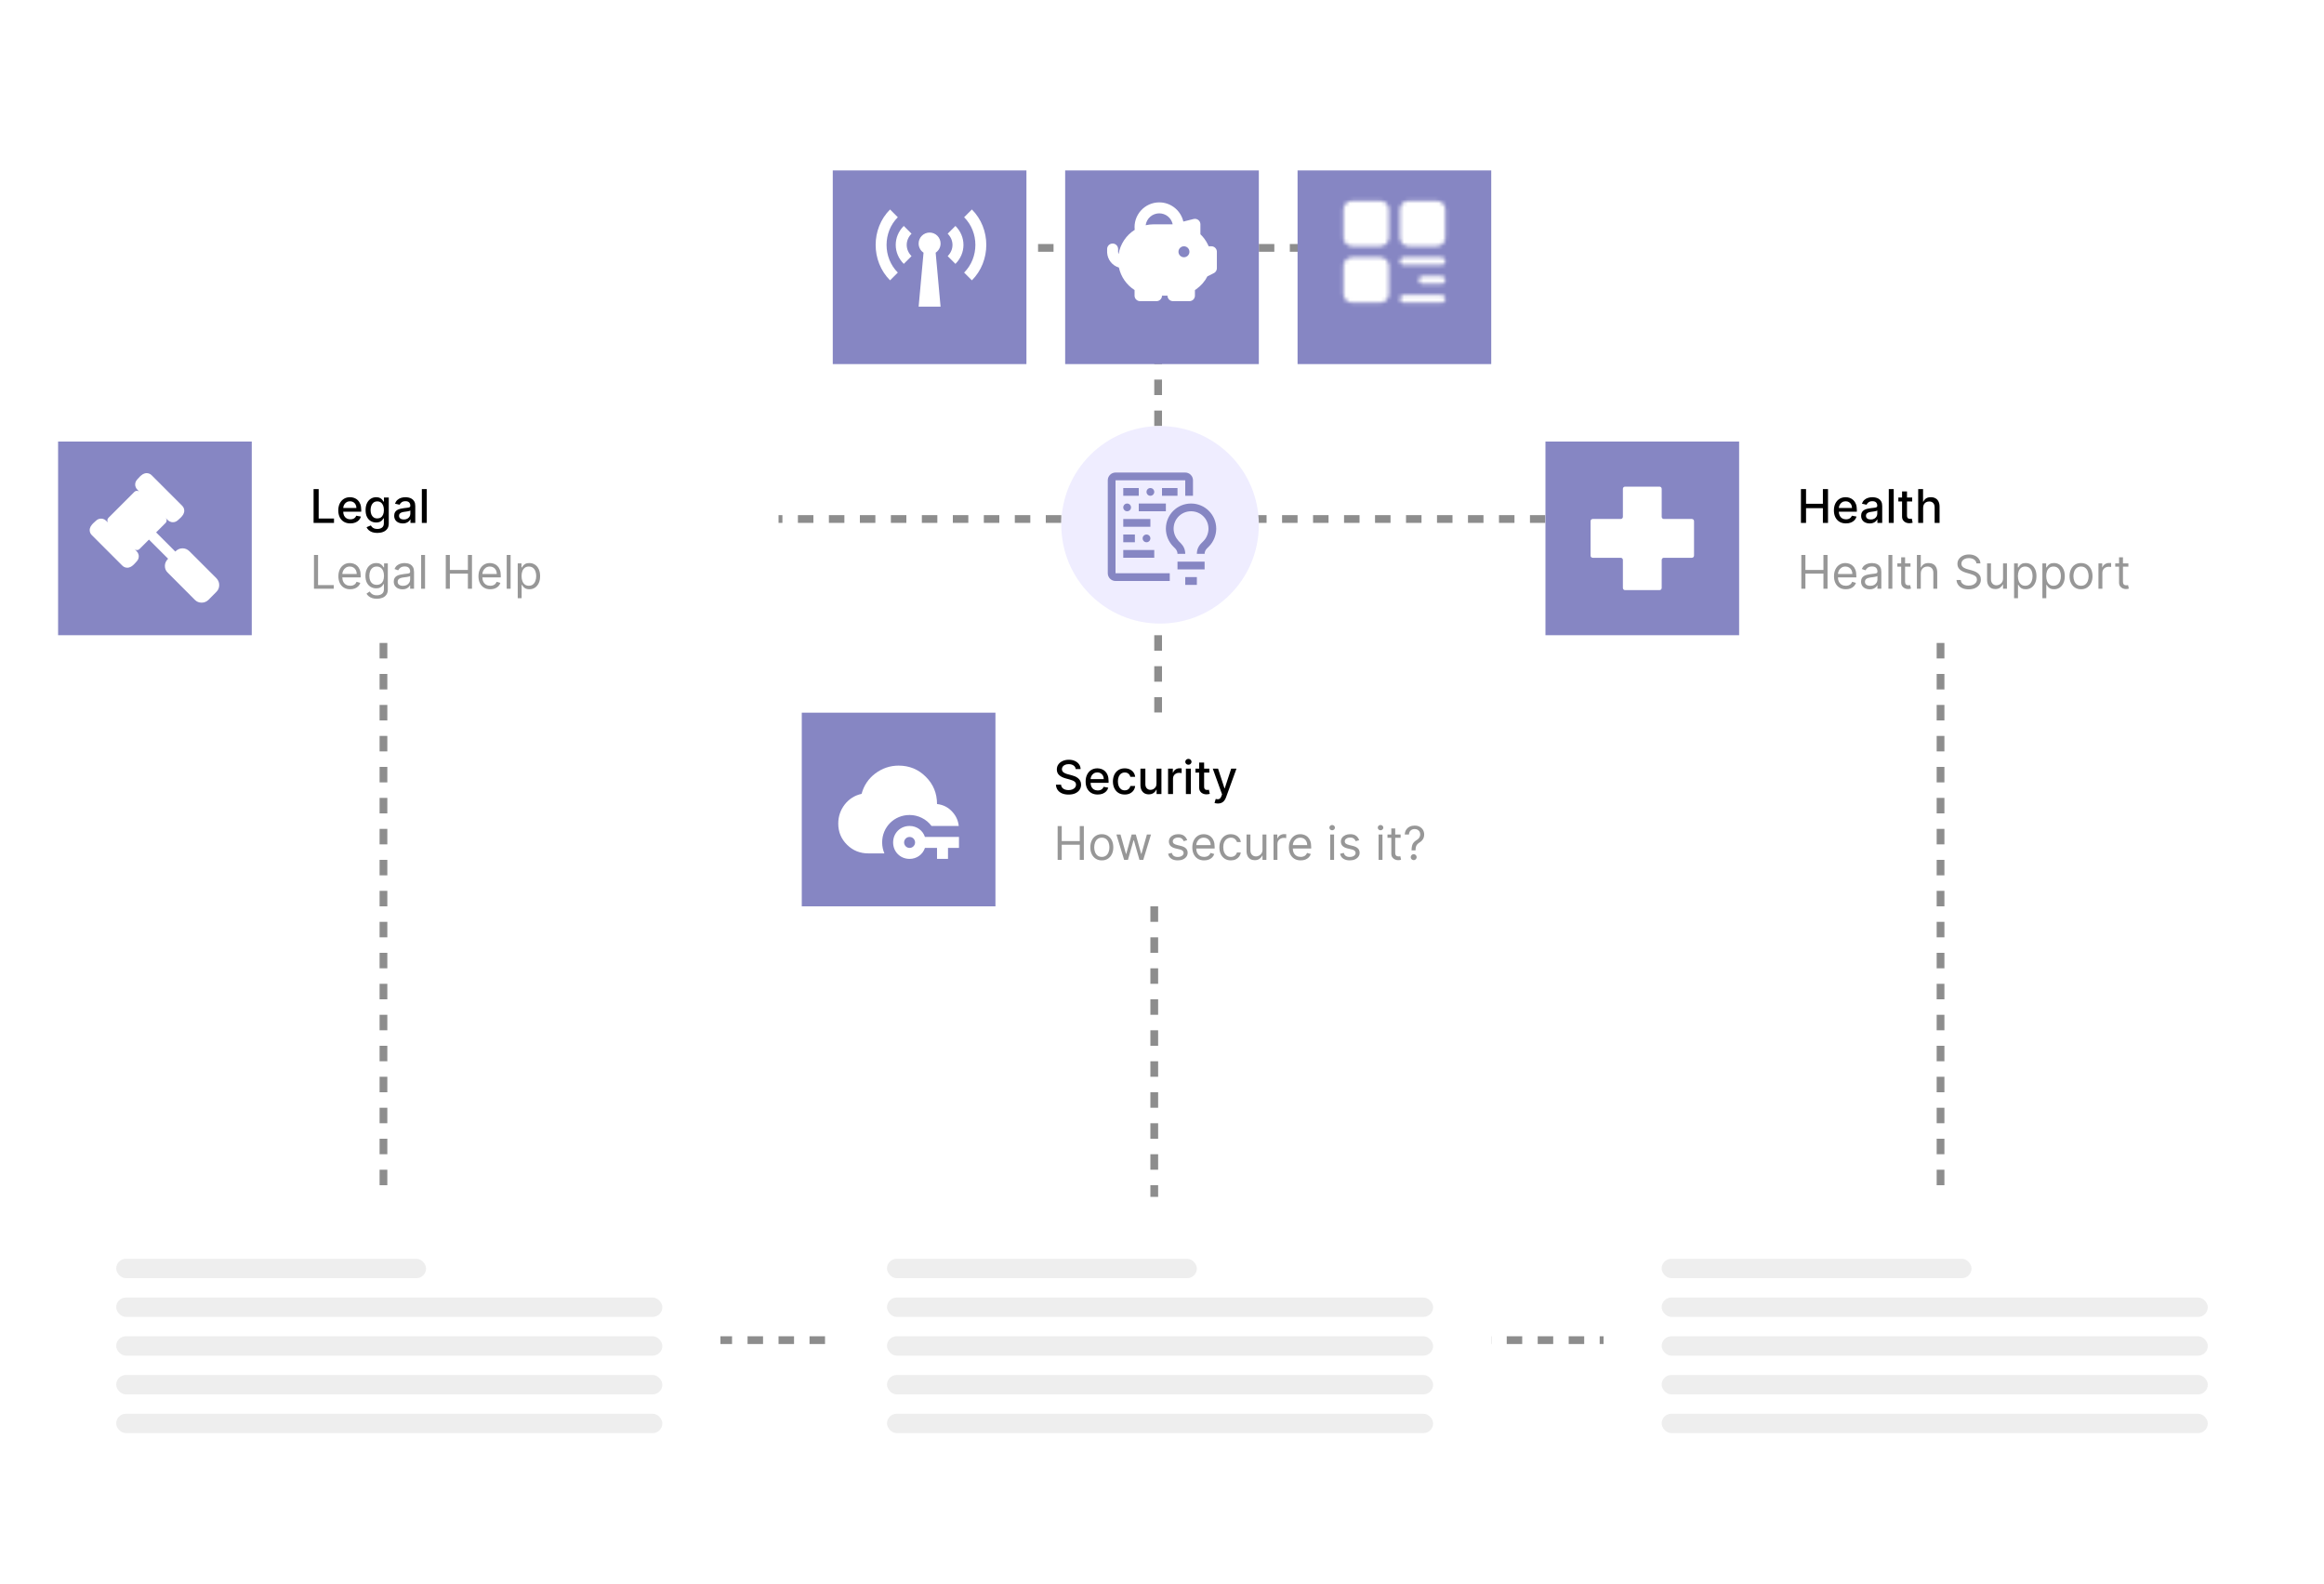 <svg width="600" height="409" viewBox="0 0 600 409" fill="none" xmlns="http://www.w3.org/2000/svg">
<line x1="299" y1="134" x2="299" y2="84" stroke="#8D8D8D" stroke-width="2" stroke-dasharray="4 4"/>
<line x1="99" y1="338" x2="99" y2="138" stroke="#8D8D8D" stroke-width="2" stroke-dasharray="4 4"/>
<line x1="298" y1="318" x2="298" y2="218" stroke="#8D8D8D" stroke-width="2" stroke-dasharray="4 4"/>
<line x1="501" y1="338" x2="501" y2="138" stroke="#8D8D8D" stroke-width="2" stroke-dasharray="4 4"/>
<line x1="299" y1="184" x2="299" y2="134" stroke="#8D8D8D" stroke-width="2" stroke-dasharray="4 4"/>
<line x1="299" y1="134" x2="449" y2="134" stroke="#8D8D8D" stroke-width="2" stroke-dasharray="4 4"/>
<line x1="150" y1="134" x2="300" y2="134" stroke="#8D8D8D" stroke-width="2" stroke-dasharray="4 4"/>
<line x1="137" y1="346" x2="237" y2="346" stroke="#8D8D8D" stroke-width="2" stroke-dasharray="4 4"/>
<line x1="349" y1="346" x2="449" y2="346" stroke="#8D8D8D" stroke-width="2" stroke-dasharray="4 4"/>
<line x1="260" y1="64" x2="280" y2="64" stroke="#8D8D8D" stroke-width="2" stroke-dasharray="4 4"/>
<line x1="325" y1="64" x2="345" y2="64" stroke="#8D8D8D" stroke-width="2" stroke-dasharray="4 4"/>
<g filter="url(#filter0_d_386_332)">
<rect x="15" y="110" width="186" height="50" fill="white"/>
<rect x="15" y="110" width="50" height="50" fill="#8686C3"/>
<g clip-path="url(#clip0_386_332)">
<path d="M56.594 147.055C56.594 147.737 56.356 148.317 55.88 148.793L53.812 150.88C53.31 151.356 52.724 151.594 52.054 151.594C51.372 151.594 50.792 151.356 50.316 150.88L43.303 143.848C42.814 143.384 42.569 142.805 42.569 142.109C42.569 141.427 42.846 140.808 43.4 140.255L38.455 135.309L36.02 137.743C35.84 137.923 35.621 138.014 35.364 138.014C35.106 138.014 34.887 137.923 34.707 137.743C34.733 137.769 34.813 137.846 34.948 137.975C35.084 138.104 35.164 138.187 35.19 138.226C35.215 138.265 35.28 138.339 35.383 138.448C35.486 138.558 35.55 138.645 35.576 138.709C35.602 138.773 35.641 138.86 35.692 138.97C35.744 139.079 35.779 139.186 35.798 139.289C35.818 139.392 35.827 139.508 35.827 139.636C35.827 140.126 35.647 140.564 35.286 140.95C35.248 140.989 35.142 141.105 34.968 141.298C34.794 141.491 34.671 141.623 34.601 141.694C34.53 141.765 34.411 141.871 34.243 142.012C34.076 142.154 33.934 142.254 33.818 142.312C33.702 142.37 33.561 142.428 33.393 142.486C33.226 142.544 33.058 142.573 32.891 142.573C32.376 142.573 31.938 142.392 31.577 142.032L23.695 134.15C23.335 133.789 23.154 133.352 23.154 132.836C23.154 132.669 23.183 132.502 23.241 132.334C23.299 132.167 23.357 132.025 23.415 131.909C23.473 131.793 23.573 131.652 23.715 131.484C23.856 131.317 23.963 131.198 24.034 131.127C24.104 131.056 24.236 130.934 24.43 130.76C24.623 130.586 24.739 130.48 24.777 130.441C25.164 130.08 25.602 129.9 26.091 129.9C26.22 129.9 26.336 129.91 26.439 129.929C26.542 129.948 26.648 129.984 26.757 130.035C26.867 130.087 26.954 130.125 27.018 130.151C27.083 130.177 27.169 130.241 27.279 130.344C27.388 130.447 27.462 130.512 27.501 130.537C27.54 130.563 27.623 130.644 27.752 130.779C27.881 130.914 27.958 130.995 27.984 131.02C27.804 130.84 27.714 130.621 27.714 130.364C27.714 130.106 27.804 129.887 27.984 129.707L34.707 122.984C34.887 122.804 35.106 122.714 35.364 122.714C35.621 122.714 35.84 122.804 36.02 122.984C35.995 122.958 35.914 122.881 35.779 122.752C35.644 122.623 35.563 122.54 35.538 122.501C35.512 122.462 35.447 122.388 35.344 122.279C35.241 122.17 35.177 122.083 35.151 122.018C35.125 121.954 35.087 121.867 35.035 121.757C34.984 121.648 34.948 121.542 34.929 121.439C34.91 121.336 34.9 121.22 34.9 121.091C34.9 120.602 35.08 120.164 35.441 119.777C35.48 119.739 35.586 119.623 35.76 119.43C35.934 119.236 36.056 119.104 36.127 119.034C36.197 118.963 36.317 118.856 36.484 118.715C36.651 118.573 36.793 118.473 36.909 118.415C37.025 118.357 37.167 118.299 37.334 118.241C37.502 118.184 37.669 118.155 37.836 118.155C38.352 118.155 38.789 118.335 39.15 118.695L47.032 126.577C47.392 126.938 47.573 127.376 47.573 127.891C47.573 128.058 47.544 128.226 47.486 128.393C47.428 128.561 47.37 128.702 47.312 128.818C47.254 128.934 47.154 129.076 47.013 129.243C46.871 129.411 46.765 129.53 46.694 129.601C46.623 129.671 46.491 129.794 46.298 129.968C46.105 130.141 45.989 130.248 45.95 130.286C45.564 130.647 45.126 130.827 44.636 130.827C44.508 130.827 44.392 130.818 44.289 130.798C44.186 130.779 44.079 130.744 43.97 130.692C43.86 130.641 43.773 130.602 43.709 130.576C43.645 130.55 43.558 130.486 43.448 130.383C43.339 130.28 43.265 130.216 43.226 130.19C43.188 130.164 43.104 130.084 42.975 129.948C42.846 129.813 42.769 129.733 42.743 129.707C42.923 129.887 43.014 130.106 43.014 130.364C43.014 130.621 42.923 130.84 42.743 131.02L40.309 133.455L45.255 138.4C45.808 137.846 46.426 137.569 47.109 137.569C47.779 137.569 48.365 137.808 48.867 138.284L55.88 145.297C56.356 145.799 56.594 146.385 56.594 147.055Z" fill="white"/>
</g>
<path d="M80.959 131V122.273H82.276V129.866H86.23V131H80.959ZM90.451 131.132C89.806 131.132 89.251 130.994 88.785 130.719C88.322 130.44 87.964 130.05 87.711 129.547C87.461 129.041 87.336 128.449 87.336 127.77C87.336 127.099 87.461 126.509 87.711 125.997C87.964 125.486 88.316 125.087 88.768 124.8C89.222 124.513 89.754 124.369 90.362 124.369C90.731 124.369 91.089 124.43 91.435 124.553C91.782 124.675 92.093 124.866 92.369 125.128C92.644 125.389 92.862 125.729 93.021 126.146C93.18 126.561 93.259 127.065 93.259 127.659V128.111H88.056V127.156H92.011C92.011 126.821 91.942 126.524 91.806 126.266C91.67 126.004 91.478 125.798 91.231 125.648C90.987 125.497 90.7 125.422 90.37 125.422C90.012 125.422 89.7 125.51 89.433 125.686C89.168 125.859 88.964 126.087 88.819 126.368C88.677 126.646 88.606 126.949 88.606 127.276V128.021C88.606 128.459 88.683 128.831 88.836 129.138C88.992 129.445 89.21 129.679 89.488 129.841C89.766 130 90.092 130.08 90.464 130.08C90.705 130.08 90.925 130.045 91.124 129.977C91.323 129.906 91.495 129.801 91.64 129.662C91.785 129.523 91.896 129.351 91.972 129.146L93.178 129.364C93.082 129.719 92.908 130.03 92.658 130.297C92.411 130.561 92.1 130.767 91.725 130.915C91.353 131.06 90.928 131.132 90.451 131.132ZM97.417 133.591C96.897 133.591 96.45 133.523 96.075 133.386C95.703 133.25 95.399 133.07 95.163 132.845C94.927 132.621 94.751 132.375 94.635 132.108L95.73 131.656C95.806 131.781 95.909 131.913 96.037 132.053C96.167 132.195 96.343 132.315 96.565 132.415C96.789 132.514 97.078 132.564 97.43 132.564C97.913 132.564 98.312 132.446 98.627 132.21C98.943 131.977 99.1 131.605 99.1 131.094V129.807H99.019C98.943 129.946 98.832 130.101 98.687 130.271C98.545 130.442 98.349 130.589 98.099 130.714C97.849 130.839 97.524 130.902 97.123 130.902C96.606 130.902 96.14 130.781 95.725 130.54C95.314 130.295 94.987 129.936 94.745 129.462C94.507 128.984 94.387 128.398 94.387 127.702C94.387 127.006 94.505 126.409 94.741 125.912C94.98 125.415 95.306 125.034 95.721 124.77C96.136 124.503 96.606 124.369 97.132 124.369C97.538 124.369 97.866 124.438 98.116 124.574C98.366 124.707 98.561 124.864 98.7 125.043C98.842 125.222 98.951 125.379 99.028 125.516H99.122V124.455H100.37V131.145C100.37 131.707 100.24 132.169 99.978 132.53C99.717 132.891 99.363 133.158 98.917 133.331C98.474 133.504 97.974 133.591 97.417 133.591ZM97.404 129.845C97.771 129.845 98.081 129.76 98.334 129.589C98.589 129.416 98.782 129.169 98.913 128.848C99.046 128.524 99.113 128.136 99.113 127.685C99.113 127.244 99.048 126.857 98.917 126.521C98.787 126.186 98.595 125.925 98.342 125.737C98.089 125.547 97.777 125.452 97.404 125.452C97.021 125.452 96.701 125.551 96.446 125.75C96.19 125.946 95.997 126.213 95.866 126.551C95.738 126.889 95.674 127.267 95.674 127.685C95.674 128.114 95.74 128.49 95.87 128.814C96.001 129.138 96.194 129.391 96.45 129.572C96.709 129.754 97.027 129.845 97.404 129.845ZM103.984 131.145C103.569 131.145 103.194 131.068 102.859 130.915C102.524 130.759 102.258 130.533 102.062 130.237C101.869 129.942 101.772 129.58 101.772 129.151C101.772 128.781 101.843 128.477 101.985 128.239C102.127 128 102.319 127.811 102.561 127.672C102.802 127.533 103.072 127.428 103.37 127.357C103.669 127.286 103.973 127.232 104.282 127.195C104.674 127.149 104.993 127.112 105.237 127.084C105.481 127.053 105.659 127.003 105.77 126.935C105.88 126.866 105.936 126.756 105.936 126.602V126.572C105.936 126.2 105.831 125.912 105.62 125.707C105.413 125.503 105.103 125.401 104.691 125.401C104.262 125.401 103.924 125.496 103.677 125.686C103.433 125.874 103.264 126.082 103.17 126.312L101.973 126.04C102.115 125.642 102.322 125.321 102.595 125.077C102.87 124.83 103.187 124.651 103.545 124.54C103.903 124.426 104.279 124.369 104.674 124.369C104.936 124.369 105.213 124.401 105.505 124.463C105.801 124.523 106.076 124.634 106.332 124.795C106.591 124.957 106.802 125.189 106.967 125.49C107.132 125.788 107.214 126.176 107.214 126.653V131H105.97V130.105H105.919C105.836 130.27 105.713 130.432 105.548 130.591C105.383 130.75 105.172 130.882 104.913 130.987C104.654 131.092 104.345 131.145 103.984 131.145ZM104.261 130.122C104.613 130.122 104.914 130.053 105.164 129.913C105.417 129.774 105.609 129.592 105.74 129.368C105.873 129.141 105.94 128.898 105.94 128.639V127.795C105.895 127.841 105.806 127.884 105.676 127.923C105.548 127.96 105.402 127.993 105.237 128.021C105.072 128.047 104.912 128.071 104.755 128.094C104.599 128.114 104.468 128.131 104.363 128.145C104.116 128.176 103.89 128.229 103.686 128.303C103.484 128.376 103.322 128.483 103.2 128.622C103.081 128.759 103.021 128.94 103.021 129.168C103.021 129.483 103.137 129.722 103.37 129.884C103.603 130.043 103.9 130.122 104.261 130.122ZM110.185 122.273V131H108.911V122.273H110.185Z" fill="black"/>
<path d="M81.057 148V139.273H82.114V147.062H86.171V148H81.057ZM90.415 148.136C89.784 148.136 89.24 147.997 88.783 147.719C88.328 147.438 87.977 147.045 87.73 146.543C87.486 146.037 87.364 145.449 87.364 144.778C87.364 144.108 87.486 143.517 87.73 143.006C87.977 142.491 88.321 142.091 88.761 141.804C89.204 141.514 89.722 141.369 90.312 141.369C90.653 141.369 90.99 141.426 91.322 141.54C91.655 141.653 91.957 141.838 92.23 142.094C92.503 142.347 92.72 142.682 92.882 143.099C93.044 143.517 93.125 144.031 93.125 144.642V145.068H88.079V144.199H92.102C92.102 143.83 92.028 143.5 91.881 143.21C91.736 142.92 91.528 142.692 91.258 142.524C90.992 142.357 90.676 142.273 90.312 142.273C89.912 142.273 89.565 142.372 89.273 142.571C88.983 142.767 88.76 143.023 88.604 143.338C88.447 143.653 88.369 143.991 88.369 144.352V144.932C88.369 145.426 88.454 145.845 88.625 146.189C88.798 146.53 89.038 146.79 89.345 146.969C89.652 147.145 90.008 147.233 90.415 147.233C90.679 147.233 90.918 147.196 91.131 147.122C91.347 147.045 91.533 146.932 91.689 146.781C91.845 146.628 91.966 146.437 92.051 146.21L93.023 146.483C92.921 146.812 92.749 147.102 92.507 147.352C92.266 147.599 91.967 147.793 91.612 147.932C91.257 148.068 90.858 148.136 90.415 148.136ZM97.297 150.591C96.811 150.591 96.394 150.528 96.044 150.403C95.695 150.281 95.403 150.119 95.171 149.918C94.94 149.719 94.757 149.506 94.621 149.278L95.422 148.716C95.513 148.835 95.628 148.972 95.767 149.125C95.906 149.281 96.097 149.416 96.338 149.53C96.582 149.646 96.902 149.705 97.297 149.705C97.825 149.705 98.261 149.577 98.605 149.321C98.949 149.065 99.121 148.665 99.121 148.119V146.79H99.035C98.962 146.909 98.856 147.057 98.72 147.233C98.587 147.406 98.394 147.561 98.141 147.697C97.891 147.831 97.553 147.898 97.126 147.898C96.598 147.898 96.124 147.773 95.703 147.523C95.285 147.273 94.954 146.909 94.71 146.432C94.469 145.955 94.348 145.375 94.348 144.693C94.348 144.023 94.466 143.439 94.702 142.942C94.938 142.442 95.266 142.055 95.686 141.783C96.106 141.507 96.592 141.369 97.144 141.369C97.57 141.369 97.908 141.44 98.158 141.582C98.41 141.722 98.604 141.881 98.737 142.06C98.874 142.236 98.979 142.381 99.053 142.494H99.155V141.455H100.126V148.188C100.126 148.75 99.999 149.207 99.743 149.56C99.49 149.915 99.149 150.175 98.72 150.339C98.294 150.507 97.82 150.591 97.297 150.591ZM97.263 146.994C97.666 146.994 98.007 146.902 98.285 146.717C98.564 146.533 98.776 146.267 98.921 145.92C99.065 145.574 99.138 145.159 99.138 144.676C99.138 144.205 99.067 143.788 98.925 143.428C98.783 143.067 98.572 142.784 98.294 142.58C98.016 142.375 97.672 142.273 97.263 142.273C96.837 142.273 96.481 142.381 96.197 142.597C95.916 142.812 95.704 143.102 95.562 143.466C95.423 143.83 95.354 144.233 95.354 144.676C95.354 145.131 95.425 145.533 95.567 145.882C95.712 146.229 95.925 146.501 96.206 146.7C96.49 146.896 96.842 146.994 97.263 146.994ZM103.893 148.153C103.479 148.153 103.102 148.075 102.764 147.919C102.426 147.76 102.158 147.531 101.959 147.233C101.76 146.932 101.661 146.568 101.661 146.142C101.661 145.767 101.734 145.463 101.882 145.23C102.03 144.994 102.227 144.81 102.474 144.676C102.722 144.543 102.994 144.443 103.293 144.378C103.594 144.31 103.896 144.256 104.2 144.216C104.598 144.165 104.92 144.126 105.168 144.101C105.418 144.072 105.599 144.026 105.713 143.96C105.83 143.895 105.888 143.781 105.888 143.619V143.585C105.888 143.165 105.773 142.838 105.543 142.605C105.315 142.372 104.97 142.256 104.507 142.256C104.027 142.256 103.651 142.361 103.378 142.571C103.105 142.781 102.913 143.006 102.803 143.244L101.848 142.903C102.018 142.506 102.246 142.196 102.53 141.974C102.817 141.75 103.129 141.594 103.467 141.506C103.808 141.415 104.143 141.369 104.473 141.369C104.683 141.369 104.925 141.395 105.197 141.446C105.473 141.494 105.739 141.595 105.994 141.749C106.253 141.902 106.467 142.134 106.638 142.443C106.808 142.753 106.893 143.168 106.893 143.688V148H105.888V147.114H105.837C105.768 147.256 105.655 147.408 105.496 147.57C105.337 147.732 105.125 147.869 104.861 147.983C104.597 148.097 104.274 148.153 103.893 148.153ZM104.047 147.25C104.445 147.25 104.78 147.172 105.053 147.016C105.328 146.859 105.536 146.658 105.675 146.411C105.817 146.163 105.888 145.903 105.888 145.631V144.71C105.845 144.761 105.751 144.808 105.607 144.851C105.464 144.891 105.3 144.926 105.112 144.957C104.928 144.986 104.747 145.011 104.571 145.034C104.398 145.054 104.257 145.071 104.149 145.085C103.888 145.119 103.643 145.175 103.416 145.251C103.192 145.325 103.01 145.437 102.871 145.588C102.734 145.736 102.666 145.937 102.666 146.193C102.666 146.543 102.795 146.807 103.054 146.986C103.315 147.162 103.646 147.25 104.047 147.25ZM109.735 139.273V148H108.729V139.273H109.735ZM115.088 148V139.273H116.145V143.159H120.798V139.273H121.855V148H120.798V144.097H116.145V148H115.088ZM126.579 148.136C125.948 148.136 125.404 147.997 124.947 147.719C124.492 147.438 124.141 147.045 123.894 146.543C123.65 146.037 123.528 145.449 123.528 144.778C123.528 144.108 123.65 143.517 123.894 143.006C124.141 142.491 124.485 142.091 124.925 141.804C125.369 141.514 125.886 141.369 126.477 141.369C126.817 141.369 127.154 141.426 127.487 141.54C127.819 141.653 128.121 141.838 128.394 142.094C128.667 142.347 128.884 142.682 129.046 143.099C129.208 143.517 129.289 144.031 129.289 144.642V145.068H124.244V144.199H128.266C128.266 143.83 128.192 143.5 128.045 143.21C127.9 142.92 127.692 142.692 127.423 142.524C127.156 142.357 126.84 142.273 126.477 142.273C126.076 142.273 125.729 142.372 125.437 142.571C125.147 142.767 124.924 143.023 124.768 143.338C124.612 143.653 124.533 143.991 124.533 144.352V144.932C124.533 145.426 124.619 145.845 124.789 146.189C124.962 146.53 125.202 146.79 125.509 146.969C125.816 147.145 126.173 147.233 126.579 147.233C126.843 147.233 127.082 147.196 127.295 147.122C127.511 147.045 127.697 146.932 127.853 146.781C128.009 146.628 128.13 146.437 128.215 146.21L129.187 146.483C129.085 146.812 128.913 147.102 128.671 147.352C128.43 147.599 128.131 147.793 127.776 147.932C127.421 148.068 127.022 148.136 126.579 148.136ZM131.825 139.273V148H130.819V139.273H131.825ZM133.667 150.455V141.455H134.638V142.494H134.757C134.831 142.381 134.934 142.236 135.064 142.06C135.198 141.881 135.388 141.722 135.635 141.582C135.885 141.44 136.223 141.369 136.65 141.369C137.201 141.369 137.686 141.507 138.107 141.783C138.527 142.058 138.855 142.449 139.091 142.955C139.327 143.46 139.445 144.057 139.445 144.744C139.445 145.438 139.327 146.038 139.091 146.547C138.855 147.053 138.529 147.445 138.111 147.723C137.694 147.999 137.212 148.136 136.667 148.136C136.246 148.136 135.909 148.067 135.657 147.928C135.404 147.786 135.209 147.625 135.073 147.446C134.936 147.264 134.831 147.114 134.757 146.994H134.672V150.455H133.667ZM134.655 144.727C134.655 145.222 134.728 145.658 134.873 146.036C135.017 146.411 135.229 146.705 135.507 146.918C135.786 147.128 136.127 147.233 136.53 147.233C136.951 147.233 137.301 147.122 137.583 146.901C137.867 146.676 138.08 146.375 138.222 145.997C138.367 145.616 138.439 145.193 138.439 144.727C138.439 144.267 138.368 143.852 138.226 143.483C138.087 143.111 137.875 142.817 137.591 142.601C137.31 142.382 136.956 142.273 136.53 142.273C136.121 142.273 135.777 142.376 135.499 142.584C135.221 142.788 135.01 143.075 134.868 143.445C134.726 143.811 134.655 144.239 134.655 144.727Z" fill="#979797"/>
</g>
<g filter="url(#filter1_d_386_332)">
<rect x="215" y="40" width="50" height="50" fill="#8686C3"/>
</g>
<path d="M250.918 54.082L248.915 56.085C252.787 59.957 252.787 66.502 248.915 70.374L250.918 72.377C255.877 67.418 255.877 59.04 250.918 54.082ZM244.665 60.335C245.467 61.137 245.91 62.165 245.91 63.229C245.91 64.293 245.467 65.322 244.665 66.124L246.668 68.127C248.006 66.791 248.744 65.05 248.744 63.229C248.744 61.409 248.006 59.668 246.668 58.332L244.665 60.335ZM231.793 56.085L229.79 54.082C224.832 59.04 224.832 67.418 229.79 72.377L231.793 70.374C227.921 66.502 227.921 59.957 231.793 56.085Z" fill="white"/>
<path d="M233.332 58.332C231.994 59.668 231.256 61.409 231.256 63.229C231.256 65.05 231.994 66.791 233.332 68.127L235.335 66.124C234.533 65.322 234.09 64.293 234.09 63.229C234.09 62.165 234.533 61.137 235.335 60.335L233.332 58.332ZM242.833 62.875C242.833 62.124 242.535 61.403 242.003 60.872C241.472 60.34 240.751 60.042 240 60.042C239.249 60.042 238.528 60.34 237.997 60.872C237.465 61.403 237.167 62.124 237.167 62.875C237.166 63.343 237.282 63.803 237.503 64.215C237.724 64.627 238.044 64.978 238.435 65.235L237.17 79.167H242.831L241.565 65.234C242.33 64.727 242.833 63.86 242.833 62.875Z" fill="white"/>
<g filter="url(#filter2_d_386_332)">
<rect x="275" y="40" width="50" height="50" fill="#8686C3"/>
</g>
<g clip-path="url(#clip1_386_332)">
<path fill-rule="evenodd" clip-rule="evenodd" d="M299.292 52.25C300.684 52.25 302.039 52.706 303.148 53.548C304.257 54.39 305.06 55.572 305.434 56.914L305.508 57.204L308.157 56.542C308.351 56.494 308.553 56.488 308.749 56.523C308.945 56.558 309.132 56.634 309.297 56.746C309.462 56.859 309.601 57.005 309.706 57.175C309.811 57.345 309.878 57.535 309.904 57.733L309.917 57.917V60.481C310.716 61.247 311.37 62.15 311.849 63.147L312.045 63.583H312.75C313.097 63.583 313.432 63.711 313.691 63.941C313.951 64.172 314.116 64.49 314.157 64.834L314.167 65V69.25C314.167 69.483 314.109 69.713 313.999 69.918C313.889 70.124 313.73 70.299 313.536 70.429L313.383 70.516L311.729 71.345C311.051 72.656 310.07 73.785 308.867 74.639L308.5 74.885V76.333C308.5 76.68 308.373 77.015 308.142 77.275C307.912 77.534 307.594 77.7 307.249 77.74L307.083 77.75H302.833C302.487 77.75 302.152 77.623 301.892 77.392C301.633 77.161 301.467 76.844 301.427 76.499L301.417 76.333H300C300 76.68 299.873 77.015 299.642 77.275C299.412 77.534 299.094 77.7 298.749 77.74L298.583 77.75H294.333C293.987 77.75 293.652 77.623 293.392 77.392C293.133 77.161 292.967 76.844 292.927 76.499L292.917 76.333V74.885C291.893 74.231 291.009 73.381 290.316 72.384C289.622 71.387 289.132 70.263 288.874 69.076C288.038 68.827 287.299 68.328 286.757 67.645C286.215 66.963 285.895 66.131 285.842 65.261L285.833 65V64.292C285.834 63.931 285.972 63.583 286.22 63.321C286.468 63.058 286.807 62.9 287.167 62.879C287.528 62.858 287.883 62.975 288.159 63.207C288.436 63.439 288.614 63.767 288.657 64.126L288.667 64.292V65C288.667 65.21 288.712 65.409 288.794 65.588C289.011 64.312 289.493 63.097 290.21 62.02C290.927 60.944 291.863 60.03 292.956 59.339C292.856 58.447 292.945 57.544 293.217 56.689C293.49 55.834 293.94 55.046 294.538 54.377C295.136 53.708 295.869 53.172 296.688 52.806C297.507 52.439 298.394 52.25 299.292 52.25ZM305.667 63.583C305.291 63.583 304.931 63.733 304.665 63.998C304.399 64.264 304.25 64.624 304.25 65C304.25 65.376 304.399 65.736 304.665 66.002C304.931 66.267 305.291 66.417 305.667 66.417C306.043 66.417 306.403 66.267 306.669 66.002C306.934 65.736 307.083 65.376 307.083 65C307.083 64.624 306.934 64.264 306.669 63.998C306.403 63.733 306.043 63.583 305.667 63.583ZM299.292 55.083C298.434 55.083 297.605 55.395 296.959 55.96C296.313 56.525 295.895 57.306 295.781 58.156C296.468 57.997 297.17 57.916 297.875 57.917H302.659L302.758 57.893C302.59 57.098 302.154 56.385 301.523 55.873C300.892 55.362 300.104 55.083 299.292 55.083Z" fill="white"/>
</g>
<g filter="url(#filter3_d_386_332)">
<rect x="335" y="40" width="50" height="50" fill="#8686C3"/>
</g>
<mask id="mask0_386_332" style="mask-type:luminance" maskUnits="userSpaceOnUse" x="346" y="51" width="28" height="28">
<path d="M356.357 52.857H349.071C348.749 52.857 348.44 52.985 348.213 53.213C347.985 53.441 347.857 53.749 347.857 54.072V61.357C347.857 61.679 347.985 61.988 348.213 62.216C348.44 62.444 348.749 62.572 349.071 62.572H356.357C356.679 62.572 356.988 62.444 357.216 62.216C357.443 61.988 357.571 61.679 357.571 61.357V54.072C357.571 53.749 357.443 53.441 357.216 53.213C356.988 52.985 356.679 52.857 356.357 52.857ZM356.357 67.429H349.071C348.749 67.429 348.44 67.556 348.213 67.784C347.985 68.012 347.857 68.321 347.857 68.643V75.929C347.857 76.251 347.985 76.559 348.213 76.787C348.44 77.015 348.749 77.143 349.071 77.143H356.357C356.679 77.143 356.988 77.015 357.216 76.787C357.443 76.559 357.571 76.251 357.571 75.929V68.643C357.571 68.321 357.443 68.012 357.216 67.784C356.988 67.556 356.679 67.429 356.357 67.429ZM370.928 52.857H363.643C363.321 52.857 363.012 52.985 362.784 53.213C362.556 53.441 362.428 53.749 362.428 54.072V61.357C362.428 61.679 362.556 61.988 362.784 62.216C363.012 62.444 363.321 62.572 363.643 62.572H370.928C371.25 62.572 371.559 62.444 371.787 62.216C372.015 61.988 372.143 61.679 372.143 61.357V54.072C372.143 53.749 372.015 53.441 371.787 53.213C371.559 52.985 371.25 52.857 370.928 52.857Z" fill="white" stroke="white" stroke-width="2" stroke-linejoin="round"/>
<path d="M362.428 67.429H372.143M367.285 72.286H372.143M362.428 77.143H372.143" stroke="white" stroke-width="2" stroke-linecap="round" stroke-linejoin="round"/>
</mask>
<g mask="url(#mask0_386_332)">
<path d="M345.428 50.429H374.571V79.572H345.428V50.429Z" fill="white"/>
</g>
<g filter="url(#filter4_d_386_332)">
<rect x="399" y="110" width="186" height="50" fill="white"/>
<rect x="399" y="110" width="50" height="50" fill="#8686C3"/>
<path d="M437.357 130.548C437.357 130.241 437.107 129.991 436.801 129.991H429.566C429.26 129.991 429.009 129.741 429.009 129.434V122.199C429.009 121.893 428.759 121.643 428.453 121.643H419.548C419.242 121.643 418.991 121.893 418.991 122.199V129.434C418.991 129.741 418.741 129.991 418.435 129.991H411.2C410.894 129.991 410.643 130.241 410.643 130.548V139.452C410.643 139.758 410.894 140.009 411.2 140.009H418.435C418.741 140.009 418.991 140.259 418.991 140.565V147.801C418.991 148.107 419.242 148.357 419.548 148.357H428.453C428.759 148.357 429.009 148.107 429.009 147.801V140.565C429.009 140.259 429.26 140.009 429.566 140.009H436.801C437.107 140.009 437.357 139.758 437.357 139.452V130.548Z" fill="white"/>
<path d="M464.959 131V122.273H466.276V126.065H470.626V122.273H471.947V131H470.626V127.195H466.276V131H464.959ZM476.584 131.132C475.939 131.132 475.384 130.994 474.918 130.719C474.455 130.44 474.097 130.05 473.844 129.547C473.594 129.041 473.469 128.449 473.469 127.77C473.469 127.099 473.594 126.509 473.844 125.997C474.097 125.486 474.449 125.087 474.901 124.8C475.355 124.513 475.886 124.369 476.494 124.369C476.864 124.369 477.222 124.43 477.568 124.553C477.915 124.675 478.226 124.866 478.501 125.128C478.777 125.389 478.994 125.729 479.153 126.146C479.313 126.561 479.392 127.065 479.392 127.659V128.111H474.189V127.156H478.143C478.143 126.821 478.075 126.524 477.939 126.266C477.803 126.004 477.611 125.798 477.364 125.648C477.119 125.497 476.832 125.422 476.503 125.422C476.145 125.422 475.832 125.51 475.565 125.686C475.301 125.859 475.097 126.087 474.952 126.368C474.81 126.646 474.739 126.949 474.739 127.276V128.021C474.739 128.459 474.815 128.831 474.969 129.138C475.125 129.445 475.342 129.679 475.621 129.841C475.899 130 476.224 130.08 476.597 130.08C476.838 130.08 477.058 130.045 477.257 129.977C477.456 129.906 477.628 129.801 477.773 129.662C477.918 129.523 478.028 129.351 478.105 129.146L479.311 129.364C479.214 129.719 479.041 130.03 478.791 130.297C478.544 130.561 478.233 130.767 477.858 130.915C477.486 131.06 477.061 131.132 476.584 131.132ZM482.711 131.145C482.296 131.145 481.921 131.068 481.586 130.915C481.25 130.759 480.985 130.533 480.789 130.237C480.596 129.942 480.499 129.58 480.499 129.151C480.499 128.781 480.57 128.477 480.712 128.239C480.854 128 481.046 127.811 481.287 127.672C481.529 127.533 481.799 127.428 482.097 127.357C482.395 127.286 482.699 127.232 483.009 127.195C483.401 127.149 483.719 127.112 483.963 127.084C484.208 127.053 484.385 127.003 484.496 126.935C484.607 126.866 484.662 126.756 484.662 126.602V126.572C484.662 126.2 484.557 125.912 484.347 125.707C484.14 125.503 483.83 125.401 483.418 125.401C482.989 125.401 482.651 125.496 482.404 125.686C482.159 125.874 481.99 126.082 481.897 126.312L480.699 126.04C480.841 125.642 481.049 125.321 481.321 125.077C481.597 124.83 481.914 124.651 482.272 124.54C482.63 124.426 483.006 124.369 483.401 124.369C483.662 124.369 483.939 124.401 484.232 124.463C484.527 124.523 484.803 124.634 485.059 124.795C485.317 124.957 485.529 125.189 485.694 125.49C485.858 125.788 485.941 126.176 485.941 126.653V131H484.696V130.105H484.645C484.563 130.27 484.439 130.432 484.275 130.591C484.11 130.75 483.898 130.882 483.64 130.987C483.381 131.092 483.071 131.145 482.711 131.145ZM482.988 130.122C483.34 130.122 483.641 130.053 483.891 129.913C484.144 129.774 484.336 129.592 484.466 129.368C484.6 129.141 484.667 128.898 484.667 128.639V127.795C484.621 127.841 484.533 127.884 484.402 127.923C484.275 127.96 484.128 127.993 483.963 128.021C483.799 128.047 483.638 128.071 483.482 128.094C483.326 128.114 483.195 128.131 483.09 128.145C482.843 128.176 482.617 128.229 482.412 128.303C482.211 128.376 482.049 128.483 481.926 128.622C481.807 128.759 481.748 128.94 481.748 129.168C481.748 129.483 481.864 129.722 482.097 129.884C482.33 130.043 482.627 130.122 482.988 130.122ZM488.912 122.273V131H487.638V122.273H488.912ZM493.681 124.455V125.477H490.106V124.455H493.681ZM491.065 122.886H492.339V129.078C492.339 129.325 492.376 129.511 492.45 129.636C492.524 129.759 492.619 129.842 492.735 129.888C492.855 129.93 492.984 129.952 493.123 129.952C493.225 129.952 493.315 129.945 493.392 129.93C493.468 129.916 493.528 129.905 493.571 129.896L493.801 130.949C493.727 130.977 493.622 131.006 493.485 131.034C493.349 131.065 493.179 131.082 492.974 131.085C492.639 131.091 492.326 131.031 492.037 130.906C491.747 130.781 491.512 130.588 491.333 130.327C491.154 130.065 491.065 129.737 491.065 129.342V122.886ZM496.506 127.114V131H495.232V122.273H496.489V125.52H496.57C496.723 125.168 496.957 124.888 497.273 124.68C497.588 124.473 498 124.369 498.509 124.369C498.957 124.369 499.349 124.462 499.685 124.646C500.023 124.831 500.284 125.107 500.469 125.473C500.656 125.837 500.75 126.291 500.75 126.837V131H499.476V126.99C499.476 126.51 499.352 126.138 499.105 125.874C498.858 125.607 498.514 125.473 498.074 125.473C497.773 125.473 497.503 125.537 497.264 125.665C497.028 125.793 496.842 125.98 496.706 126.227C496.572 126.472 496.506 126.767 496.506 127.114Z" fill="black"/>
<path d="M465.057 148V139.273H466.114V143.159H470.767V139.273H471.824V148H470.767V144.097H466.114V148H465.057ZM476.548 148.136C475.917 148.136 475.373 147.997 474.915 147.719C474.461 147.438 474.11 147.045 473.863 146.543C473.619 146.037 473.496 145.449 473.496 144.778C473.496 144.108 473.619 143.517 473.863 143.006C474.11 142.491 474.454 142.091 474.894 141.804C475.337 141.514 475.854 141.369 476.445 141.369C476.786 141.369 477.123 141.426 477.455 141.54C477.788 141.653 478.09 141.838 478.363 142.094C478.636 142.347 478.853 142.682 479.015 143.099C479.177 143.517 479.258 144.031 479.258 144.642V145.068H474.212V144.199H478.235C478.235 143.83 478.161 143.5 478.013 143.21C477.869 142.92 477.661 142.692 477.391 142.524C477.124 142.357 476.809 142.273 476.445 142.273C476.045 142.273 475.698 142.372 475.406 142.571C475.116 142.767 474.893 143.023 474.737 143.338C474.58 143.653 474.502 143.991 474.502 144.352V144.932C474.502 145.426 474.587 145.845 474.758 146.189C474.931 146.53 475.171 146.79 475.478 146.969C475.785 147.145 476.141 147.233 476.548 147.233C476.812 147.233 477.05 147.196 477.263 147.122C477.479 147.045 477.665 146.932 477.822 146.781C477.978 146.628 478.099 146.437 478.184 146.21L479.156 146.483C479.053 146.812 478.881 147.102 478.64 147.352C478.398 147.599 478.1 147.793 477.745 147.932C477.39 148.068 476.991 148.136 476.548 148.136ZM482.714 148.153C482.299 148.153 481.923 148.075 481.585 147.919C481.246 147.76 480.978 147.531 480.779 147.233C480.58 146.932 480.481 146.568 480.481 146.142C480.481 145.767 480.555 145.463 480.702 145.23C480.85 144.994 481.048 144.81 481.295 144.676C481.542 144.543 481.815 144.443 482.113 144.378C482.414 144.31 482.717 144.256 483.021 144.216C483.418 144.165 483.741 144.126 483.988 144.101C484.238 144.072 484.42 144.026 484.533 143.96C484.65 143.895 484.708 143.781 484.708 143.619V143.585C484.708 143.165 484.593 142.838 484.363 142.605C484.136 142.372 483.79 142.256 483.327 142.256C482.847 142.256 482.471 142.361 482.198 142.571C481.925 142.781 481.734 143.006 481.623 143.244L480.668 142.903C480.839 142.506 481.066 142.196 481.35 141.974C481.637 141.75 481.95 141.594 482.288 141.506C482.629 141.415 482.964 141.369 483.293 141.369C483.504 141.369 483.745 141.395 484.018 141.446C484.293 141.494 484.559 141.595 484.815 141.749C485.073 141.902 485.288 142.134 485.458 142.443C485.629 142.753 485.714 143.168 485.714 143.688V148H484.708V147.114H484.657C484.589 147.256 484.475 147.408 484.316 147.57C484.157 147.732 483.945 147.869 483.681 147.983C483.417 148.097 483.094 148.153 482.714 148.153ZM482.867 147.25C483.265 147.25 483.6 147.172 483.873 147.016C484.148 146.859 484.356 146.658 484.495 146.411C484.637 146.163 484.708 145.903 484.708 145.631V144.71C484.665 144.761 484.572 144.808 484.427 144.851C484.285 144.891 484.12 144.926 483.933 144.957C483.748 144.986 483.567 145.011 483.391 145.034C483.218 145.054 483.077 145.071 482.969 145.085C482.708 145.119 482.464 145.175 482.237 145.251C482.012 145.325 481.83 145.437 481.691 145.588C481.555 145.736 481.487 145.937 481.487 146.193C481.487 146.543 481.616 146.807 481.874 146.986C482.136 147.162 482.467 147.25 482.867 147.25ZM488.555 139.273V148H487.549V139.273H488.555ZM493.244 141.455V142.307H489.852V141.455H493.244ZM490.84 139.886H491.846V146.125C491.846 146.409 491.887 146.622 491.969 146.764C492.055 146.903 492.163 146.997 492.293 147.045C492.427 147.091 492.567 147.114 492.715 147.114C492.826 147.114 492.917 147.108 492.988 147.097C493.059 147.082 493.116 147.071 493.158 147.062L493.363 147.966C493.295 147.991 493.2 148.017 493.077 148.043C492.955 148.071 492.8 148.085 492.613 148.085C492.329 148.085 492.05 148.024 491.778 147.902C491.508 147.78 491.283 147.594 491.104 147.344C490.928 147.094 490.84 146.778 490.84 146.398V139.886ZM495.903 144.062V148H494.897V139.273H495.903V142.477H495.988C496.141 142.139 496.371 141.871 496.678 141.672C496.988 141.47 497.4 141.369 497.914 141.369C498.36 141.369 498.751 141.459 499.086 141.638C499.421 141.814 499.681 142.085 499.866 142.452C500.053 142.815 500.147 143.278 500.147 143.841V148H499.141V143.909C499.141 143.389 499.006 142.987 498.737 142.703C498.469 142.416 498.099 142.273 497.624 142.273C497.295 142.273 496.999 142.342 496.738 142.482C496.479 142.621 496.275 142.824 496.124 143.091C495.977 143.358 495.903 143.682 495.903 144.062ZM510.271 141.455C510.22 141.023 510.012 140.688 509.649 140.449C509.285 140.21 508.839 140.091 508.311 140.091C507.924 140.091 507.586 140.153 507.297 140.278C507.01 140.403 506.785 140.575 506.623 140.794C506.464 141.013 506.385 141.261 506.385 141.54C506.385 141.773 506.44 141.973 506.551 142.141C506.664 142.305 506.809 142.443 506.985 142.554C507.162 142.662 507.346 142.751 507.539 142.822C507.733 142.891 507.91 142.946 508.072 142.989L508.958 143.227C509.186 143.287 509.439 143.369 509.717 143.474C509.998 143.58 510.267 143.723 510.522 143.905C510.781 144.084 510.994 144.314 511.162 144.595C511.329 144.876 511.413 145.222 511.413 145.631C511.413 146.102 511.289 146.528 511.042 146.909C510.798 147.29 510.44 147.592 509.968 147.817C509.5 148.041 508.93 148.153 508.26 148.153C507.635 148.153 507.093 148.053 506.636 147.851C506.181 147.649 505.824 147.368 505.562 147.007C505.304 146.646 505.157 146.227 505.123 145.75H506.214C506.243 146.08 506.353 146.352 506.547 146.568C506.743 146.781 506.99 146.94 507.288 147.045C507.589 147.148 507.913 147.199 508.26 147.199C508.663 147.199 509.025 147.134 509.346 147.003C509.667 146.869 509.922 146.685 510.109 146.449C510.297 146.21 510.39 145.932 510.39 145.614C510.39 145.324 510.309 145.088 510.147 144.906C509.985 144.724 509.772 144.577 509.508 144.463C509.244 144.349 508.958 144.25 508.652 144.165L507.578 143.858C506.896 143.662 506.356 143.382 505.958 143.018C505.561 142.655 505.362 142.179 505.362 141.591C505.362 141.102 505.494 140.676 505.758 140.312C506.025 139.946 506.383 139.662 506.832 139.46C507.284 139.256 507.788 139.153 508.345 139.153C508.907 139.153 509.407 139.254 509.845 139.456C510.282 139.655 510.629 139.928 510.885 140.274C511.143 140.621 511.279 141.014 511.294 141.455H510.271ZM517.139 145.324V141.455H518.145V148H517.139V146.892H517.071C516.918 147.224 516.679 147.507 516.355 147.74C516.031 147.97 515.622 148.085 515.128 148.085C514.719 148.085 514.355 147.996 514.037 147.817C513.719 147.635 513.469 147.362 513.287 146.999C513.105 146.632 513.014 146.17 513.014 145.614V141.455H514.02V145.545C514.02 146.023 514.153 146.403 514.42 146.688C514.69 146.972 515.034 147.114 515.452 147.114C515.702 147.114 515.956 147.05 516.214 146.922C516.476 146.794 516.695 146.598 516.871 146.334C517.05 146.07 517.139 145.733 517.139 145.324ZM519.987 150.455V141.455H520.958V142.494H521.078C521.152 142.381 521.254 142.236 521.385 142.06C521.518 141.881 521.708 141.722 521.956 141.582C522.206 141.44 522.544 141.369 522.97 141.369C523.521 141.369 524.007 141.507 524.427 141.783C524.848 142.058 525.176 142.449 525.412 142.955C525.647 143.46 525.765 144.057 525.765 144.744C525.765 145.438 525.647 146.038 525.412 146.547C525.176 147.053 524.849 147.445 524.431 147.723C524.014 147.999 523.532 148.136 522.987 148.136C522.566 148.136 522.23 148.067 521.977 147.928C521.724 147.786 521.529 147.625 521.393 147.446C521.257 147.264 521.152 147.114 521.078 146.994H520.993V150.455H519.987ZM520.975 144.727C520.975 145.222 521.048 145.658 521.193 146.036C521.338 146.411 521.549 146.705 521.828 146.918C522.106 147.128 522.447 147.233 522.85 147.233C523.271 147.233 523.622 147.122 523.903 146.901C524.187 146.676 524.4 146.375 524.542 145.997C524.687 145.616 524.76 145.193 524.76 144.727C524.76 144.267 524.689 143.852 524.547 143.483C524.407 143.111 524.196 142.817 523.912 142.601C523.63 142.382 523.277 142.273 522.85 142.273C522.441 142.273 522.098 142.376 521.819 142.584C521.541 142.788 521.331 143.075 521.189 143.445C521.047 143.811 520.975 144.239 520.975 144.727ZM527.299 150.455V141.455H528.271V142.494H528.39C528.464 142.381 528.566 142.236 528.697 142.06C528.831 141.881 529.021 141.722 529.268 141.582C529.518 141.44 529.856 141.369 530.282 141.369C530.833 141.369 531.319 141.507 531.74 141.783C532.16 142.058 532.488 142.449 532.724 142.955C532.96 143.46 533.078 144.057 533.078 144.744C533.078 145.438 532.96 146.038 532.724 146.547C532.488 147.053 532.162 147.445 531.744 147.723C531.326 147.999 530.845 148.136 530.299 148.136C529.879 148.136 529.542 148.067 529.289 147.928C529.037 147.786 528.842 147.625 528.706 147.446C528.569 147.264 528.464 147.114 528.39 146.994H528.305V150.455H527.299ZM528.288 144.727C528.288 145.222 528.36 145.658 528.505 146.036C528.65 146.411 528.862 146.705 529.14 146.918C529.419 147.128 529.76 147.233 530.163 147.233C530.583 147.233 530.934 147.122 531.216 146.901C531.5 146.676 531.713 146.375 531.855 145.997C532 145.616 532.072 145.193 532.072 144.727C532.072 144.267 532.001 143.852 531.859 143.483C531.72 143.111 531.508 142.817 531.224 142.601C530.943 142.382 530.589 142.273 530.163 142.273C529.754 142.273 529.41 142.376 529.132 142.584C528.853 142.788 528.643 143.075 528.501 143.445C528.359 143.811 528.288 144.239 528.288 144.727ZM537.271 148.136C536.68 148.136 536.162 147.996 535.716 147.714C535.272 147.433 534.926 147.04 534.676 146.534C534.429 146.028 534.305 145.437 534.305 144.761C534.305 144.08 534.429 143.484 534.676 142.976C534.926 142.467 535.272 142.072 535.716 141.791C536.162 141.51 536.68 141.369 537.271 141.369C537.862 141.369 538.379 141.51 538.822 141.791C539.268 142.072 539.615 142.467 539.862 142.976C540.112 143.484 540.237 144.08 540.237 144.761C540.237 145.437 540.112 146.028 539.862 146.534C539.615 147.04 539.268 147.433 538.822 147.714C538.379 147.996 537.862 148.136 537.271 148.136ZM537.271 147.233C537.72 147.233 538.089 147.118 538.379 146.888C538.669 146.658 538.883 146.355 539.022 145.98C539.162 145.605 539.231 145.199 539.231 144.761C539.231 144.324 539.162 143.916 539.022 143.538C538.883 143.161 538.669 142.855 538.379 142.622C538.089 142.389 537.72 142.273 537.271 142.273C536.822 142.273 536.453 142.389 536.163 142.622C535.873 142.855 535.659 143.161 535.52 143.538C535.38 143.916 535.311 144.324 535.311 144.761C535.311 145.199 535.38 145.605 535.52 145.98C535.659 146.355 535.873 146.658 536.163 146.888C536.453 147.118 536.822 147.233 537.271 147.233ZM541.772 148V141.455H542.744V142.443H542.812C542.931 142.119 543.147 141.857 543.46 141.655C543.772 141.453 544.124 141.352 544.516 141.352C544.59 141.352 544.683 141.354 544.793 141.357C544.904 141.359 544.988 141.364 545.045 141.369V142.392C545.011 142.384 544.933 142.371 544.81 142.354C544.691 142.334 544.565 142.324 544.431 142.324C544.113 142.324 543.829 142.391 543.579 142.524C543.332 142.655 543.136 142.837 542.991 143.07C542.849 143.3 542.778 143.562 542.778 143.858V148H541.772ZM549.494 141.455V142.307H546.102V141.455H549.494ZM547.09 139.886H548.096V146.125C548.096 146.409 548.137 146.622 548.219 146.764C548.305 146.903 548.413 146.997 548.543 147.045C548.677 147.091 548.817 147.114 548.965 147.114C549.076 147.114 549.167 147.108 549.238 147.097C549.309 147.082 549.366 147.071 549.408 147.062L549.613 147.966C549.545 147.991 549.45 148.017 549.327 148.043C549.205 148.071 549.05 148.085 548.863 148.085C548.579 148.085 548.3 148.024 548.028 147.902C547.758 147.78 547.533 147.594 547.354 147.344C547.178 147.094 547.09 146.778 547.09 146.398V139.886Z" fill="#979797"/>
</g>
<g filter="url(#filter5_d_386_332)">
<rect x="207" y="180" width="186" height="50" fill="white"/>
<rect x="207" y="180" width="50" height="50" fill="#8686C3"/>
<path d="M228.331 216.333H224.208C222.083 216.333 220.213 215.625 218.697 214.109C217.182 212.622 216.417 210.794 216.417 208.655C216.417 206.813 216.969 205.17 218.074 203.725C219.152 202.312 220.699 201.332 222.437 200.963C223.032 198.795 224.208 197.038 225.979 195.693C227.75 194.375 229.762 193.667 232 193.667C234.762 193.667 237.114 194.63 239.027 196.557C240.953 198.469 241.917 200.821 241.917 203.583C243.546 203.768 244.906 204.476 245.968 205.708C246.875 206.743 247.385 207.918 247.527 209.25H240.5C239.839 208.371 238.984 207.658 238 207.166C237.017 206.674 235.933 206.418 234.833 206.417C230.867 206.417 227.75 209.533 227.75 213.5C227.75 214.52 227.962 215.469 228.331 216.333ZM247.583 212.083V214.917H244.75V217.75H241.917V214.917H238.8C238.233 216.617 236.675 217.75 234.833 217.75C232.425 217.75 230.583 215.908 230.583 213.5C230.583 211.092 232.425 209.25 234.833 209.25C236.675 209.25 238.233 210.383 238.8 212.083H247.583ZM236.25 213.5C236.25 212.792 235.683 212.083 234.833 212.083C233.983 212.083 233.417 212.792 233.417 213.5C233.417 214.208 233.983 214.917 234.833 214.917C235.683 214.917 236.25 214.208 236.25 213.5Z" fill="white"/>
<path d="M277.719 194.565C277.673 194.162 277.486 193.849 277.156 193.628C276.827 193.403 276.412 193.291 275.912 193.291C275.554 193.291 275.244 193.348 274.983 193.462C274.722 193.572 274.518 193.726 274.374 193.922C274.232 194.115 274.161 194.335 274.161 194.582C274.161 194.79 274.209 194.969 274.305 195.119C274.405 195.27 274.534 195.396 274.693 195.499C274.855 195.598 275.028 195.682 275.213 195.75C275.398 195.815 275.575 195.869 275.746 195.912L276.598 196.134C276.876 196.202 277.162 196.294 277.455 196.411C277.747 196.527 278.018 196.68 278.268 196.871C278.518 197.061 278.72 197.297 278.874 197.578C279.03 197.859 279.108 198.196 279.108 198.588C279.108 199.082 278.98 199.521 278.724 199.905C278.472 200.288 278.104 200.591 277.621 200.812C277.141 201.034 276.56 201.145 275.878 201.145C275.224 201.145 274.659 201.041 274.182 200.834C273.705 200.626 273.331 200.332 273.061 199.952C272.791 199.568 272.642 199.114 272.614 198.588H273.935C273.96 198.903 274.063 199.166 274.241 199.376C274.423 199.584 274.655 199.739 274.936 199.841C275.22 199.94 275.531 199.99 275.869 199.99C276.241 199.99 276.572 199.932 276.862 199.815C277.155 199.696 277.385 199.531 277.553 199.321C277.72 199.108 277.804 198.859 277.804 198.575C277.804 198.317 277.73 198.105 277.582 197.94C277.438 197.776 277.24 197.639 276.99 197.531C276.743 197.423 276.463 197.328 276.151 197.246L275.119 196.964C274.42 196.774 273.866 196.494 273.457 196.125C273.051 195.756 272.848 195.267 272.848 194.659C272.848 194.156 272.984 193.717 273.257 193.342C273.53 192.967 273.899 192.676 274.365 192.469C274.831 192.259 275.357 192.153 275.942 192.153C276.533 192.153 277.054 192.257 277.506 192.464C277.96 192.672 278.318 192.957 278.58 193.321C278.841 193.682 278.977 194.097 278.989 194.565H277.719ZM283.4 201.132C282.755 201.132 282.2 200.994 281.734 200.719C281.271 200.44 280.913 200.05 280.66 199.547C280.41 199.041 280.285 198.449 280.285 197.77C280.285 197.099 280.41 196.509 280.66 195.997C280.913 195.486 281.265 195.087 281.717 194.8C282.172 194.513 282.703 194.369 283.311 194.369C283.68 194.369 284.038 194.43 284.385 194.553C284.731 194.675 285.042 194.866 285.318 195.128C285.593 195.389 285.811 195.729 285.97 196.146C286.129 196.561 286.208 197.065 286.208 197.659V198.111H281.005V197.156H284.96C284.96 196.821 284.892 196.524 284.755 196.266C284.619 196.004 284.427 195.798 284.18 195.648C283.936 195.497 283.649 195.422 283.319 195.422C282.961 195.422 282.649 195.51 282.382 195.686C282.118 195.859 281.913 196.087 281.768 196.368C281.626 196.646 281.555 196.949 281.555 197.276V198.021C281.555 198.459 281.632 198.831 281.785 199.138C281.941 199.445 282.159 199.679 282.437 199.841C282.716 200 283.041 200.08 283.413 200.08C283.654 200.08 283.875 200.045 284.074 199.977C284.272 199.906 284.444 199.801 284.589 199.662C284.734 199.523 284.845 199.351 284.922 199.146L286.127 199.364C286.031 199.719 285.858 200.03 285.608 200.297C285.36 200.561 285.049 200.767 284.674 200.915C284.302 201.06 283.877 201.132 283.4 201.132ZM290.379 201.132C289.746 201.132 289.2 200.989 288.743 200.702C288.288 200.412 287.939 200.013 287.695 199.504C287.45 198.996 287.328 198.413 287.328 197.757C287.328 197.092 287.453 196.506 287.703 195.997C287.953 195.486 288.305 195.087 288.76 194.8C289.214 194.513 289.75 194.369 290.366 194.369C290.864 194.369 291.307 194.462 291.696 194.646C292.085 194.828 292.399 195.084 292.638 195.413C292.879 195.743 293.023 196.128 293.068 196.568H291.828C291.76 196.261 291.604 195.997 291.359 195.776C291.118 195.554 290.794 195.443 290.388 195.443C290.033 195.443 289.722 195.537 289.455 195.724C289.19 195.909 288.984 196.173 288.837 196.517C288.689 196.858 288.615 197.261 288.615 197.727C288.615 198.205 288.688 198.616 288.832 198.963C288.977 199.31 289.182 199.578 289.446 199.768C289.713 199.959 290.027 200.054 290.388 200.054C290.629 200.054 290.848 200.01 291.044 199.922C291.243 199.831 291.409 199.702 291.543 199.534C291.679 199.366 291.774 199.165 291.828 198.929H293.068C293.023 199.352 292.885 199.73 292.655 200.062C292.425 200.395 292.116 200.656 291.73 200.847C291.347 201.037 290.896 201.132 290.379 201.132ZM298.577 198.286V194.455H299.855V201H298.603V199.866H298.534C298.384 200.216 298.142 200.507 297.81 200.74C297.48 200.97 297.07 201.085 296.578 201.085C296.158 201.085 295.786 200.993 295.462 200.808C295.141 200.621 294.888 200.344 294.703 199.977C294.522 199.611 294.431 199.158 294.431 198.618V194.455H295.705V198.464C295.705 198.911 295.828 199.266 296.076 199.53C296.323 199.794 296.644 199.926 297.039 199.926C297.277 199.926 297.515 199.866 297.75 199.747C297.989 199.628 298.186 199.447 298.343 199.206C298.502 198.964 298.58 198.658 298.577 198.286ZM301.567 201V194.455H302.799V195.494H302.867C302.987 195.142 303.197 194.865 303.498 194.663C303.802 194.459 304.146 194.357 304.529 194.357C304.609 194.357 304.702 194.359 304.81 194.365C304.921 194.371 305.008 194.378 305.07 194.386V195.605C305.019 195.591 304.928 195.575 304.798 195.558C304.667 195.538 304.536 195.528 304.406 195.528C304.104 195.528 303.836 195.592 303.6 195.72C303.367 195.845 303.183 196.02 303.046 196.244C302.91 196.466 302.842 196.719 302.842 197.003V201H301.567ZM306.173 201V194.455H307.447V201H306.173ZM306.816 193.445C306.595 193.445 306.404 193.371 306.245 193.223C306.089 193.072 306.011 192.893 306.011 192.686C306.011 192.476 306.089 192.297 306.245 192.149C306.404 191.999 306.595 191.923 306.816 191.923C307.038 191.923 307.227 191.999 307.383 192.149C307.542 192.297 307.622 192.476 307.622 192.686C307.622 192.893 307.542 193.072 307.383 193.223C307.227 193.371 307.038 193.445 306.816 193.445ZM312.217 194.455V195.477H308.641V194.455H312.217ZM309.6 192.886H310.874V199.078C310.874 199.325 310.911 199.511 310.985 199.636C311.059 199.759 311.154 199.842 311.271 199.888C311.39 199.93 311.519 199.952 311.658 199.952C311.761 199.952 311.85 199.945 311.927 199.93C312.004 199.916 312.063 199.905 312.106 199.896L312.336 200.949C312.262 200.977 312.157 201.006 312.021 201.034C311.884 201.065 311.714 201.082 311.509 201.085C311.174 201.091 310.862 201.031 310.572 200.906C310.282 200.781 310.048 200.588 309.869 200.327C309.69 200.065 309.6 199.737 309.6 199.342V192.886ZM314.431 203.455C314.241 203.455 314.068 203.439 313.912 203.408C313.755 203.379 313.639 203.348 313.562 203.314L313.869 202.27C314.102 202.332 314.309 202.359 314.491 202.351C314.673 202.342 314.833 202.274 314.973 202.146C315.115 202.018 315.24 201.81 315.348 201.52L315.505 201.085L313.11 194.455H314.474L316.132 199.534H316.2L317.858 194.455H319.225L316.528 201.874C316.403 202.214 316.244 202.503 316.051 202.739C315.858 202.977 315.627 203.156 315.36 203.276C315.093 203.395 314.784 203.455 314.431 203.455Z" fill="black"/>
<path d="M273.057 218V209.273H274.114V213.159H278.767V209.273H279.824V218H278.767V214.097H274.114V218H273.057ZM284.462 218.136C283.871 218.136 283.353 217.996 282.907 217.714C282.464 217.433 282.117 217.04 281.867 216.534C281.62 216.028 281.496 215.437 281.496 214.761C281.496 214.08 281.62 213.484 281.867 212.976C282.117 212.467 282.464 212.072 282.907 211.791C283.353 211.51 283.871 211.369 284.462 211.369C285.053 211.369 285.57 211.51 286.013 211.791C286.46 212.072 286.806 212.467 287.053 212.976C287.303 213.484 287.428 214.08 287.428 214.761C287.428 215.437 287.303 216.028 287.053 216.534C286.806 217.04 286.46 217.433 286.013 217.714C285.57 217.996 285.053 218.136 284.462 218.136ZM284.462 217.233C284.911 217.233 285.281 217.118 285.57 216.888C285.86 216.658 286.075 216.355 286.214 215.98C286.353 215.605 286.423 215.199 286.423 214.761C286.423 214.324 286.353 213.916 286.214 213.538C286.075 213.161 285.86 212.855 285.57 212.622C285.281 212.389 284.911 212.273 284.462 212.273C284.013 212.273 283.644 212.389 283.354 212.622C283.065 212.855 282.85 213.161 282.711 213.538C282.572 213.916 282.502 214.324 282.502 214.761C282.502 215.199 282.572 215.605 282.711 215.98C282.85 216.355 283.065 216.658 283.354 216.888C283.644 217.118 284.013 217.233 284.462 217.233ZM290.224 218L288.229 211.455H289.286L290.701 216.466H290.769L292.167 211.455H293.241L294.621 216.449H294.69L296.104 211.455H297.161L295.167 218H294.178L292.746 212.972H292.644L291.212 218H290.224ZM306.502 212.92L305.599 213.176C305.542 213.026 305.458 212.879 305.347 212.737C305.239 212.592 305.092 212.473 304.904 212.379C304.717 212.286 304.477 212.239 304.184 212.239C303.783 212.239 303.45 212.331 303.183 212.516C302.918 212.697 302.786 212.929 302.786 213.21C302.786 213.46 302.877 213.658 303.059 213.803C303.241 213.947 303.525 214.068 303.911 214.165L304.883 214.403C305.468 214.545 305.904 214.763 306.191 215.055C306.478 215.345 306.621 215.719 306.621 216.176C306.621 216.551 306.513 216.886 306.298 217.182C306.085 217.477 305.786 217.71 305.403 217.881C305.019 218.051 304.573 218.136 304.065 218.136C303.397 218.136 302.844 217.991 302.407 217.702C301.969 217.412 301.692 216.989 301.576 216.432L302.531 216.193C302.621 216.545 302.793 216.81 303.046 216.986C303.302 217.162 303.636 217.25 304.048 217.25C304.516 217.25 304.888 217.151 305.164 216.952C305.442 216.75 305.582 216.509 305.582 216.227C305.582 216 305.502 215.81 305.343 215.656C305.184 215.5 304.94 215.384 304.61 215.307L303.519 215.051C302.92 214.909 302.479 214.689 302.198 214.391C301.92 214.089 301.781 213.713 301.781 213.261C301.781 212.892 301.884 212.565 302.092 212.281C302.302 211.997 302.587 211.774 302.948 211.612C303.312 211.45 303.724 211.369 304.184 211.369C304.832 211.369 305.34 211.511 305.71 211.795C306.082 212.08 306.346 212.455 306.502 212.92ZM310.88 218.136C310.249 218.136 309.705 217.997 309.248 217.719C308.793 217.438 308.442 217.045 308.195 216.543C307.951 216.037 307.828 215.449 307.828 214.778C307.828 214.108 307.951 213.517 308.195 213.006C308.442 212.491 308.786 212.091 309.226 211.804C309.669 211.514 310.186 211.369 310.777 211.369C311.118 211.369 311.455 211.426 311.787 211.54C312.12 211.653 312.422 211.838 312.695 212.094C312.968 212.347 313.185 212.682 313.347 213.099C313.509 213.517 313.59 214.031 313.59 214.642V215.068H308.544V214.199H312.567C312.567 213.83 312.493 213.5 312.346 213.21C312.201 212.92 311.993 212.692 311.723 212.524C311.456 212.357 311.141 212.273 310.777 212.273C310.377 212.273 310.03 212.372 309.738 212.571C309.448 212.767 309.225 213.023 309.069 213.338C308.912 213.653 308.834 213.991 308.834 214.352V214.932C308.834 215.426 308.919 215.845 309.09 216.189C309.263 216.53 309.503 216.79 309.81 216.969C310.117 217.145 310.473 217.233 310.88 217.233C311.144 217.233 311.382 217.196 311.596 217.122C311.811 217.045 311.998 216.932 312.154 216.781C312.31 216.628 312.431 216.437 312.516 216.21L313.488 216.483C313.385 216.812 313.213 217.102 312.972 217.352C312.73 217.599 312.432 217.793 312.077 217.932C311.722 218.068 311.323 218.136 310.88 218.136ZM317.779 218.136C317.165 218.136 316.637 217.991 316.194 217.702C315.75 217.412 315.409 217.013 315.171 216.504C314.932 215.996 314.813 215.415 314.813 214.761C314.813 214.097 314.935 213.51 315.179 213.001C315.426 212.49 315.77 212.091 316.211 211.804C316.654 211.514 317.171 211.369 317.762 211.369C318.222 211.369 318.637 211.455 319.006 211.625C319.375 211.795 319.678 212.034 319.914 212.341C320.15 212.648 320.296 213.006 320.353 213.415H319.347C319.27 213.116 319.1 212.852 318.836 212.622C318.574 212.389 318.222 212.273 317.779 212.273C317.387 212.273 317.043 212.375 316.748 212.58C316.455 212.781 316.226 213.067 316.061 213.436C315.9 213.803 315.819 214.233 315.819 214.727C315.819 215.233 315.898 215.673 316.057 216.048C316.219 216.423 316.446 216.714 316.739 216.922C317.034 217.129 317.381 217.233 317.779 217.233C318.04 217.233 318.277 217.188 318.49 217.097C318.703 217.006 318.884 216.875 319.032 216.705C319.179 216.534 319.284 216.33 319.347 216.091H320.353C320.296 216.477 320.155 216.825 319.931 217.135C319.709 217.442 319.415 217.686 319.049 217.868C318.685 218.047 318.262 218.136 317.779 218.136ZM325.948 215.324V211.455H326.953V218H325.948V216.892H325.88C325.726 217.224 325.488 217.507 325.164 217.74C324.84 217.97 324.431 218.085 323.936 218.085C323.527 218.085 323.164 217.996 322.846 217.817C322.527 217.635 322.277 217.362 322.096 216.999C321.914 216.632 321.823 216.17 321.823 215.614V211.455H322.828V215.545C322.828 216.023 322.962 216.403 323.229 216.688C323.499 216.972 323.843 217.114 324.26 217.114C324.51 217.114 324.765 217.05 325.023 216.922C325.284 216.794 325.503 216.598 325.679 216.334C325.858 216.07 325.948 215.733 325.948 215.324ZM328.795 218V211.455H329.767V212.443H329.835C329.955 212.119 330.17 211.857 330.483 211.655C330.795 211.453 331.148 211.352 331.54 211.352C331.614 211.352 331.706 211.354 331.817 211.357C331.928 211.359 332.011 211.364 332.068 211.369V212.392C332.034 212.384 331.956 212.371 331.834 212.354C331.714 212.334 331.588 212.324 331.455 212.324C331.136 212.324 330.852 212.391 330.602 212.524C330.355 212.655 330.159 212.837 330.014 213.07C329.872 213.3 329.801 213.562 329.801 213.858V218H328.795ZM335.805 218.136C335.175 218.136 334.631 217.997 334.173 217.719C333.719 217.438 333.368 217.045 333.121 216.543C332.876 216.037 332.754 215.449 332.754 214.778C332.754 214.108 332.876 213.517 333.121 213.006C333.368 212.491 333.712 212.091 334.152 211.804C334.595 211.514 335.112 211.369 335.703 211.369C336.044 211.369 336.381 211.426 336.713 211.54C337.045 211.653 337.348 211.838 337.621 212.094C337.893 212.347 338.111 212.682 338.273 213.099C338.435 213.517 338.516 214.031 338.516 214.642V215.068H333.47V214.199H337.493C337.493 213.83 337.419 213.5 337.271 213.21C337.126 212.92 336.919 212.692 336.649 212.524C336.382 212.357 336.067 212.273 335.703 212.273C335.303 212.273 334.956 212.372 334.663 212.571C334.374 212.767 334.151 213.023 333.994 213.338C333.838 213.653 333.76 213.991 333.76 214.352V214.932C333.76 215.426 333.845 215.845 334.016 216.189C334.189 216.53 334.429 216.79 334.736 216.969C335.043 217.145 335.399 217.233 335.805 217.233C336.07 217.233 336.308 217.196 336.521 217.122C336.737 217.045 336.923 216.932 337.08 216.781C337.236 216.628 337.357 216.437 337.442 216.21L338.413 216.483C338.311 216.812 338.139 217.102 337.898 217.352C337.656 217.599 337.358 217.793 337.003 217.932C336.648 218.068 336.249 218.136 335.805 218.136ZM343.42 218V211.455H344.426V218H343.42ZM343.932 210.364C343.736 210.364 343.567 210.297 343.425 210.163C343.286 210.03 343.216 209.869 343.216 209.682C343.216 209.494 343.286 209.334 343.425 209.2C343.567 209.067 343.736 209 343.932 209C344.128 209 344.295 209.067 344.435 209.2C344.577 209.334 344.648 209.494 344.648 209.682C344.648 209.869 344.577 210.03 344.435 210.163C344.295 210.297 344.128 210.364 343.932 210.364ZM350.904 212.92L350.001 213.176C349.944 213.026 349.86 212.879 349.75 212.737C349.642 212.592 349.494 212.473 349.306 212.379C349.119 212.286 348.879 212.239 348.586 212.239C348.186 212.239 347.852 212.331 347.585 212.516C347.321 212.697 347.189 212.929 347.189 213.21C347.189 213.46 347.279 213.658 347.461 213.803C347.643 213.947 347.927 214.068 348.314 214.165L349.285 214.403C349.87 214.545 350.306 214.763 350.593 215.055C350.88 215.345 351.024 215.719 351.024 216.176C351.024 216.551 350.916 216.886 350.7 217.182C350.487 217.477 350.189 217.71 349.805 217.881C349.422 218.051 348.975 218.136 348.467 218.136C347.799 218.136 347.247 217.991 346.809 217.702C346.372 217.412 346.095 216.989 345.978 216.432L346.933 216.193C347.024 216.545 347.196 216.81 347.449 216.986C347.704 217.162 348.038 217.25 348.45 217.25C348.919 217.25 349.291 217.151 349.566 216.952C349.845 216.75 349.984 216.509 349.984 216.227C349.984 216 349.904 215.81 349.745 215.656C349.586 215.5 349.342 215.384 349.012 215.307L347.922 215.051C347.322 214.909 346.882 214.689 346.6 214.391C346.322 214.089 346.183 213.713 346.183 213.261C346.183 212.892 346.287 212.565 346.494 212.281C346.704 211.997 346.99 211.774 347.35 211.612C347.714 211.45 348.126 211.369 348.586 211.369C349.234 211.369 349.743 211.511 350.112 211.795C350.484 212.08 350.748 212.455 350.904 212.92ZM355.913 218V211.455H356.918V218H355.913ZM356.424 210.364C356.228 210.364 356.059 210.297 355.917 210.163C355.778 210.03 355.708 209.869 355.708 209.682C355.708 209.494 355.778 209.334 355.917 209.2C356.059 209.067 356.228 209 356.424 209C356.62 209 356.788 209.067 356.927 209.2C357.069 209.334 357.14 209.494 357.14 209.682C357.14 209.869 357.069 210.03 356.927 210.163C356.788 210.297 356.62 210.364 356.424 210.364ZM361.607 211.455V212.307H358.215V211.455H361.607ZM359.203 209.886H360.209V216.125C360.209 216.409 360.25 216.622 360.333 216.764C360.418 216.903 360.526 216.997 360.657 217.045C360.79 217.091 360.931 217.114 361.078 217.114C361.189 217.114 361.28 217.108 361.351 217.097C361.422 217.082 361.479 217.071 361.522 217.062L361.726 217.966C361.658 217.991 361.563 218.017 361.441 218.043C361.319 218.071 361.164 218.085 360.976 218.085C360.692 218.085 360.414 218.024 360.141 217.902C359.871 217.78 359.647 217.594 359.468 217.344C359.292 217.094 359.203 216.778 359.203 216.398V209.886ZM364.432 215.545V215.494C364.438 214.952 364.495 214.52 364.603 214.199C364.711 213.878 364.864 213.618 365.063 213.419C365.262 213.22 365.5 213.037 365.779 212.869C365.946 212.767 366.097 212.646 366.23 212.507C366.364 212.365 366.469 212.202 366.546 212.017C366.625 211.832 366.665 211.628 366.665 211.403C366.665 211.125 366.6 210.884 366.469 210.679C366.338 210.474 366.164 210.317 365.945 210.206C365.726 210.095 365.483 210.04 365.216 210.04C364.983 210.04 364.759 210.088 364.543 210.185C364.327 210.281 364.147 210.433 364.002 210.641C363.857 210.848 363.773 211.119 363.75 211.455H362.676C362.699 210.972 362.824 210.558 363.051 210.214C363.282 209.871 363.584 209.608 363.959 209.426C364.337 209.244 364.756 209.153 365.216 209.153C365.716 209.153 366.151 209.253 366.52 209.452C366.892 209.651 367.179 209.923 367.381 210.27C367.586 210.616 367.688 211.011 367.688 211.455C367.688 211.767 367.64 212.05 367.543 212.303C367.449 212.555 367.313 212.781 367.134 212.98C366.958 213.179 366.745 213.355 366.495 213.509C366.245 213.665 366.044 213.83 365.894 214.003C365.743 214.173 365.634 214.376 365.566 214.612C365.498 214.848 365.461 215.142 365.455 215.494V215.545H364.432ZM364.978 218.068C364.767 218.068 364.587 217.993 364.436 217.842C364.286 217.692 364.211 217.511 364.211 217.301C364.211 217.091 364.286 216.911 364.436 216.76C364.587 216.609 364.767 216.534 364.978 216.534C365.188 216.534 365.368 216.609 365.519 216.76C365.669 216.911 365.745 217.091 365.745 217.301C365.745 217.44 365.709 217.568 365.638 217.685C365.57 217.801 365.478 217.895 365.361 217.966C365.248 218.034 365.12 218.068 364.978 218.068Z" fill="#979797"/>
</g>
<g filter="url(#filter6_d_386_332)">
<rect x="15" y="305" width="171" height="85" rx="8" fill="white"/>
</g>
<rect x="30" y="325" width="80" height="5" rx="2.5" fill="#EEEEEE"/>
<rect x="30" y="345" width="141" height="5" rx="2.5" fill="#EEEEEE"/>
<rect x="30" y="355" width="141" height="5" rx="2.5" fill="#EEEEEE"/>
<rect x="30" y="365" width="141" height="5" rx="2.5" fill="#EEEEEE"/>
<rect x="30" y="335" width="141" height="5" rx="2.5" fill="#EEEEEE"/>
<g filter="url(#filter7_d_386_332)">
<rect x="214" y="305" width="171" height="85" rx="8" fill="white"/>
</g>
<rect x="229" y="325" width="80" height="5" rx="2.5" fill="#EEEEEE"/>
<rect x="229" y="345" width="141" height="5" rx="2.5" fill="#EEEEEE"/>
<rect x="229" y="355" width="141" height="5" rx="2.5" fill="#EEEEEE"/>
<rect x="229" y="365" width="141" height="5" rx="2.5" fill="#EEEEEE"/>
<rect x="229" y="335" width="141" height="5" rx="2.5" fill="#EEEEEE"/>
<g filter="url(#filter8_d_386_332)">
<rect x="414" y="305" width="171" height="85" rx="8" fill="white"/>
</g>
<rect x="429" y="325" width="80" height="5" rx="2.5" fill="#EEEEEE"/>
<rect x="429" y="345" width="141" height="5" rx="2.5" fill="#EEEEEE"/>
<rect x="429" y="355" width="141" height="5" rx="2.5" fill="#EEEEEE"/>
<rect x="429" y="365" width="141" height="5" rx="2.5" fill="#EEEEEE"/>
<rect x="429" y="335" width="141" height="5" rx="2.5" fill="#EEEEEE"/>
<circle cx="25.5" cy="25.5" r="25.5" transform="matrix(-1 0 0 1 325 110)" fill="#EFEDFF"/>
<path d="M304 145H311V147H304V145ZM306 149H309V151H306V149ZM311 143H309C309 141.9 309.4 141 310.2 140.2L310.7 139.7C311.5 138.9 312 137.7 312 136.5C312 134 310 132 307.5 132C305 132 303 134 303 136.5C303 137.7 303.5 138.8 304.3 139.7L304.8 140.2C305.6 141 306 141.9 306 143H304C304 142.5 303.8 142 303.4 141.6L302.9 141.1C301.7 139.9 301 138.2 301 136.5C301 132.9 303.9 130 307.5 130C311.1 130 314 132.9 314 136.5C314 138.2 313.3 139.9 312.1 141.1L311.6 141.6C311.2 142 311 142.5 311 143ZM290 142H298V144H290V142Z" fill="#8686C3"/>
<path d="M296 140C296.552 140 297 139.552 297 139C297 138.448 296.552 138 296 138C295.448 138 295 138.448 295 139C295 139.552 295.448 140 296 140Z" fill="#8686C3"/>
<path d="M290 138H293V140H290V138ZM290 134H297V136H290V134ZM294 130H301V132H294V130Z" fill="#8686C3"/>
<path d="M291 132C291.552 132 292 131.552 292 131C292 130.448 291.552 130 291 130C290.448 130 290 130.448 290 131C290 131.552 290.448 132 291 132Z" fill="#8686C3"/>
<path d="M300 126H304V128H300V126Z" fill="#8686C3"/>
<path d="M297 128C297.552 128 298 127.552 298 127C298 126.448 297.552 126 297 126C296.448 126 296 126.448 296 127C296 127.552 296.448 128 297 128Z" fill="#8686C3"/>
<path d="M290 126H294V128H290V126Z" fill="#8686C3"/>
<path d="M302 148H288V124H306V128H308V124C308 122.9 307.1 122 306 122H288C286.9 122 286 122.9 286 124V148C286 149.1 286.9 150 288 150H302V148Z" fill="#8686C3"/>
<defs>
<filter id="filter0_d_386_332" x="7" y="106" width="202" height="66" filterUnits="userSpaceOnUse" color-interpolation-filters="sRGB">
<feFlood flood-opacity="0" result="BackgroundImageFix"/>
<feColorMatrix in="SourceAlpha" type="matrix" values="0 0 0 0 0 0 0 0 0 0 0 0 0 0 0 0 0 0 127 0" result="hardAlpha"/>
<feOffset dy="4"/>
<feGaussianBlur stdDeviation="4"/>
<feComposite in2="hardAlpha" operator="out"/>
<feColorMatrix type="matrix" values="0 0 0 0 0 0 0 0 0 0 0 0 0 0 0 0 0 0 0.2 0"/>
<feBlend mode="normal" in2="BackgroundImageFix" result="effect1_dropShadow_386_332"/>
<feBlend mode="normal" in="SourceGraphic" in2="effect1_dropShadow_386_332" result="shape"/>
</filter>
<filter id="filter1_d_386_332" x="200" y="29" width="80" height="80" filterUnits="userSpaceOnUse" color-interpolation-filters="sRGB">
<feFlood flood-opacity="0" result="BackgroundImageFix"/>
<feColorMatrix in="SourceAlpha" type="matrix" values="0 0 0 0 0 0 0 0 0 0 0 0 0 0 0 0 0 0 127 0" result="hardAlpha"/>
<feOffset dy="4"/>
<feGaussianBlur stdDeviation="7.5"/>
<feComposite in2="hardAlpha" operator="out"/>
<feColorMatrix type="matrix" values="0 0 0 0 0 0 0 0 0 0 0 0 0 0 0 0 0 0 0.15 0"/>
<feBlend mode="normal" in2="BackgroundImageFix" result="effect1_dropShadow_386_332"/>
<feBlend mode="normal" in="SourceGraphic" in2="effect1_dropShadow_386_332" result="shape"/>
</filter>
<filter id="filter2_d_386_332" x="260" y="29" width="80" height="80" filterUnits="userSpaceOnUse" color-interpolation-filters="sRGB">
<feFlood flood-opacity="0" result="BackgroundImageFix"/>
<feColorMatrix in="SourceAlpha" type="matrix" values="0 0 0 0 0 0 0 0 0 0 0 0 0 0 0 0 0 0 127 0" result="hardAlpha"/>
<feOffset dy="4"/>
<feGaussianBlur stdDeviation="7.5"/>
<feComposite in2="hardAlpha" operator="out"/>
<feColorMatrix type="matrix" values="0 0 0 0 0 0 0 0 0 0 0 0 0 0 0 0 0 0 0.15 0"/>
<feBlend mode="normal" in2="BackgroundImageFix" result="effect1_dropShadow_386_332"/>
<feBlend mode="normal" in="SourceGraphic" in2="effect1_dropShadow_386_332" result="shape"/>
</filter>
<filter id="filter3_d_386_332" x="320" y="29" width="80" height="80" filterUnits="userSpaceOnUse" color-interpolation-filters="sRGB">
<feFlood flood-opacity="0" result="BackgroundImageFix"/>
<feColorMatrix in="SourceAlpha" type="matrix" values="0 0 0 0 0 0 0 0 0 0 0 0 0 0 0 0 0 0 127 0" result="hardAlpha"/>
<feOffset dy="4"/>
<feGaussianBlur stdDeviation="7.5"/>
<feComposite in2="hardAlpha" operator="out"/>
<feColorMatrix type="matrix" values="0 0 0 0 0 0 0 0 0 0 0 0 0 0 0 0 0 0 0.15 0"/>
<feBlend mode="normal" in2="BackgroundImageFix" result="effect1_dropShadow_386_332"/>
<feBlend mode="normal" in="SourceGraphic" in2="effect1_dropShadow_386_332" result="shape"/>
</filter>
<filter id="filter4_d_386_332" x="391" y="106" width="202" height="66" filterUnits="userSpaceOnUse" color-interpolation-filters="sRGB">
<feFlood flood-opacity="0" result="BackgroundImageFix"/>
<feColorMatrix in="SourceAlpha" type="matrix" values="0 0 0 0 0 0 0 0 0 0 0 0 0 0 0 0 0 0 127 0" result="hardAlpha"/>
<feOffset dy="4"/>
<feGaussianBlur stdDeviation="4"/>
<feComposite in2="hardAlpha" operator="out"/>
<feColorMatrix type="matrix" values="0 0 0 0 0 0 0 0 0 0 0 0 0 0 0 0 0 0 0.2 0"/>
<feBlend mode="normal" in2="BackgroundImageFix" result="effect1_dropShadow_386_332"/>
<feBlend mode="normal" in="SourceGraphic" in2="effect1_dropShadow_386_332" result="shape"/>
</filter>
<filter id="filter5_d_386_332" x="199" y="176" width="202" height="66" filterUnits="userSpaceOnUse" color-interpolation-filters="sRGB">
<feFlood flood-opacity="0" result="BackgroundImageFix"/>
<feColorMatrix in="SourceAlpha" type="matrix" values="0 0 0 0 0 0 0 0 0 0 0 0 0 0 0 0 0 0 127 0" result="hardAlpha"/>
<feOffset dy="4"/>
<feGaussianBlur stdDeviation="4"/>
<feComposite in2="hardAlpha" operator="out"/>
<feColorMatrix type="matrix" values="0 0 0 0 0 0 0 0 0 0 0 0 0 0 0 0 0 0 0.2 0"/>
<feBlend mode="normal" in2="BackgroundImageFix" result="effect1_dropShadow_386_332"/>
<feBlend mode="normal" in="SourceGraphic" in2="effect1_dropShadow_386_332" result="shape"/>
</filter>
<filter id="filter6_d_386_332" x="0" y="294" width="201" height="115" filterUnits="userSpaceOnUse" color-interpolation-filters="sRGB">
<feFlood flood-opacity="0" result="BackgroundImageFix"/>
<feColorMatrix in="SourceAlpha" type="matrix" values="0 0 0 0 0 0 0 0 0 0 0 0 0 0 0 0 0 0 127 0" result="hardAlpha"/>
<feOffset dy="4"/>
<feGaussianBlur stdDeviation="7.5"/>
<feComposite in2="hardAlpha" operator="out"/>
<feColorMatrix type="matrix" values="0 0 0 0 0 0 0 0 0 0 0 0 0 0 0 0 0 0 0.15 0"/>
<feBlend mode="normal" in2="BackgroundImageFix" result="effect1_dropShadow_386_332"/>
<feBlend mode="normal" in="SourceGraphic" in2="effect1_dropShadow_386_332" result="shape"/>
</filter>
<filter id="filter7_d_386_332" x="199" y="294" width="201" height="115" filterUnits="userSpaceOnUse" color-interpolation-filters="sRGB">
<feFlood flood-opacity="0" result="BackgroundImageFix"/>
<feColorMatrix in="SourceAlpha" type="matrix" values="0 0 0 0 0 0 0 0 0 0 0 0 0 0 0 0 0 0 127 0" result="hardAlpha"/>
<feOffset dy="4"/>
<feGaussianBlur stdDeviation="7.5"/>
<feComposite in2="hardAlpha" operator="out"/>
<feColorMatrix type="matrix" values="0 0 0 0 0 0 0 0 0 0 0 0 0 0 0 0 0 0 0.15 0"/>
<feBlend mode="normal" in2="BackgroundImageFix" result="effect1_dropShadow_386_332"/>
<feBlend mode="normal" in="SourceGraphic" in2="effect1_dropShadow_386_332" result="shape"/>
</filter>
<filter id="filter8_d_386_332" x="399" y="294" width="201" height="115" filterUnits="userSpaceOnUse" color-interpolation-filters="sRGB">
<feFlood flood-opacity="0" result="BackgroundImageFix"/>
<feColorMatrix in="SourceAlpha" type="matrix" values="0 0 0 0 0 0 0 0 0 0 0 0 0 0 0 0 0 0 127 0" result="hardAlpha"/>
<feOffset dy="4"/>
<feGaussianBlur stdDeviation="7.5"/>
<feComposite in2="hardAlpha" operator="out"/>
<feColorMatrix type="matrix" values="0 0 0 0 0 0 0 0 0 0 0 0 0 0 0 0 0 0 0.15 0"/>
<feBlend mode="normal" in2="BackgroundImageFix" result="effect1_dropShadow_386_332"/>
<feBlend mode="normal" in="SourceGraphic" in2="effect1_dropShadow_386_332" result="shape"/>
</filter>
<clipPath id="clip0_386_332">
<rect width="34" height="34" fill="white" transform="translate(23 118)"/>
</clipPath>
<clipPath id="clip1_386_332">
<rect width="34" height="34" fill="white" transform="translate(283 48)"/>
</clipPath>
</defs>
</svg>
